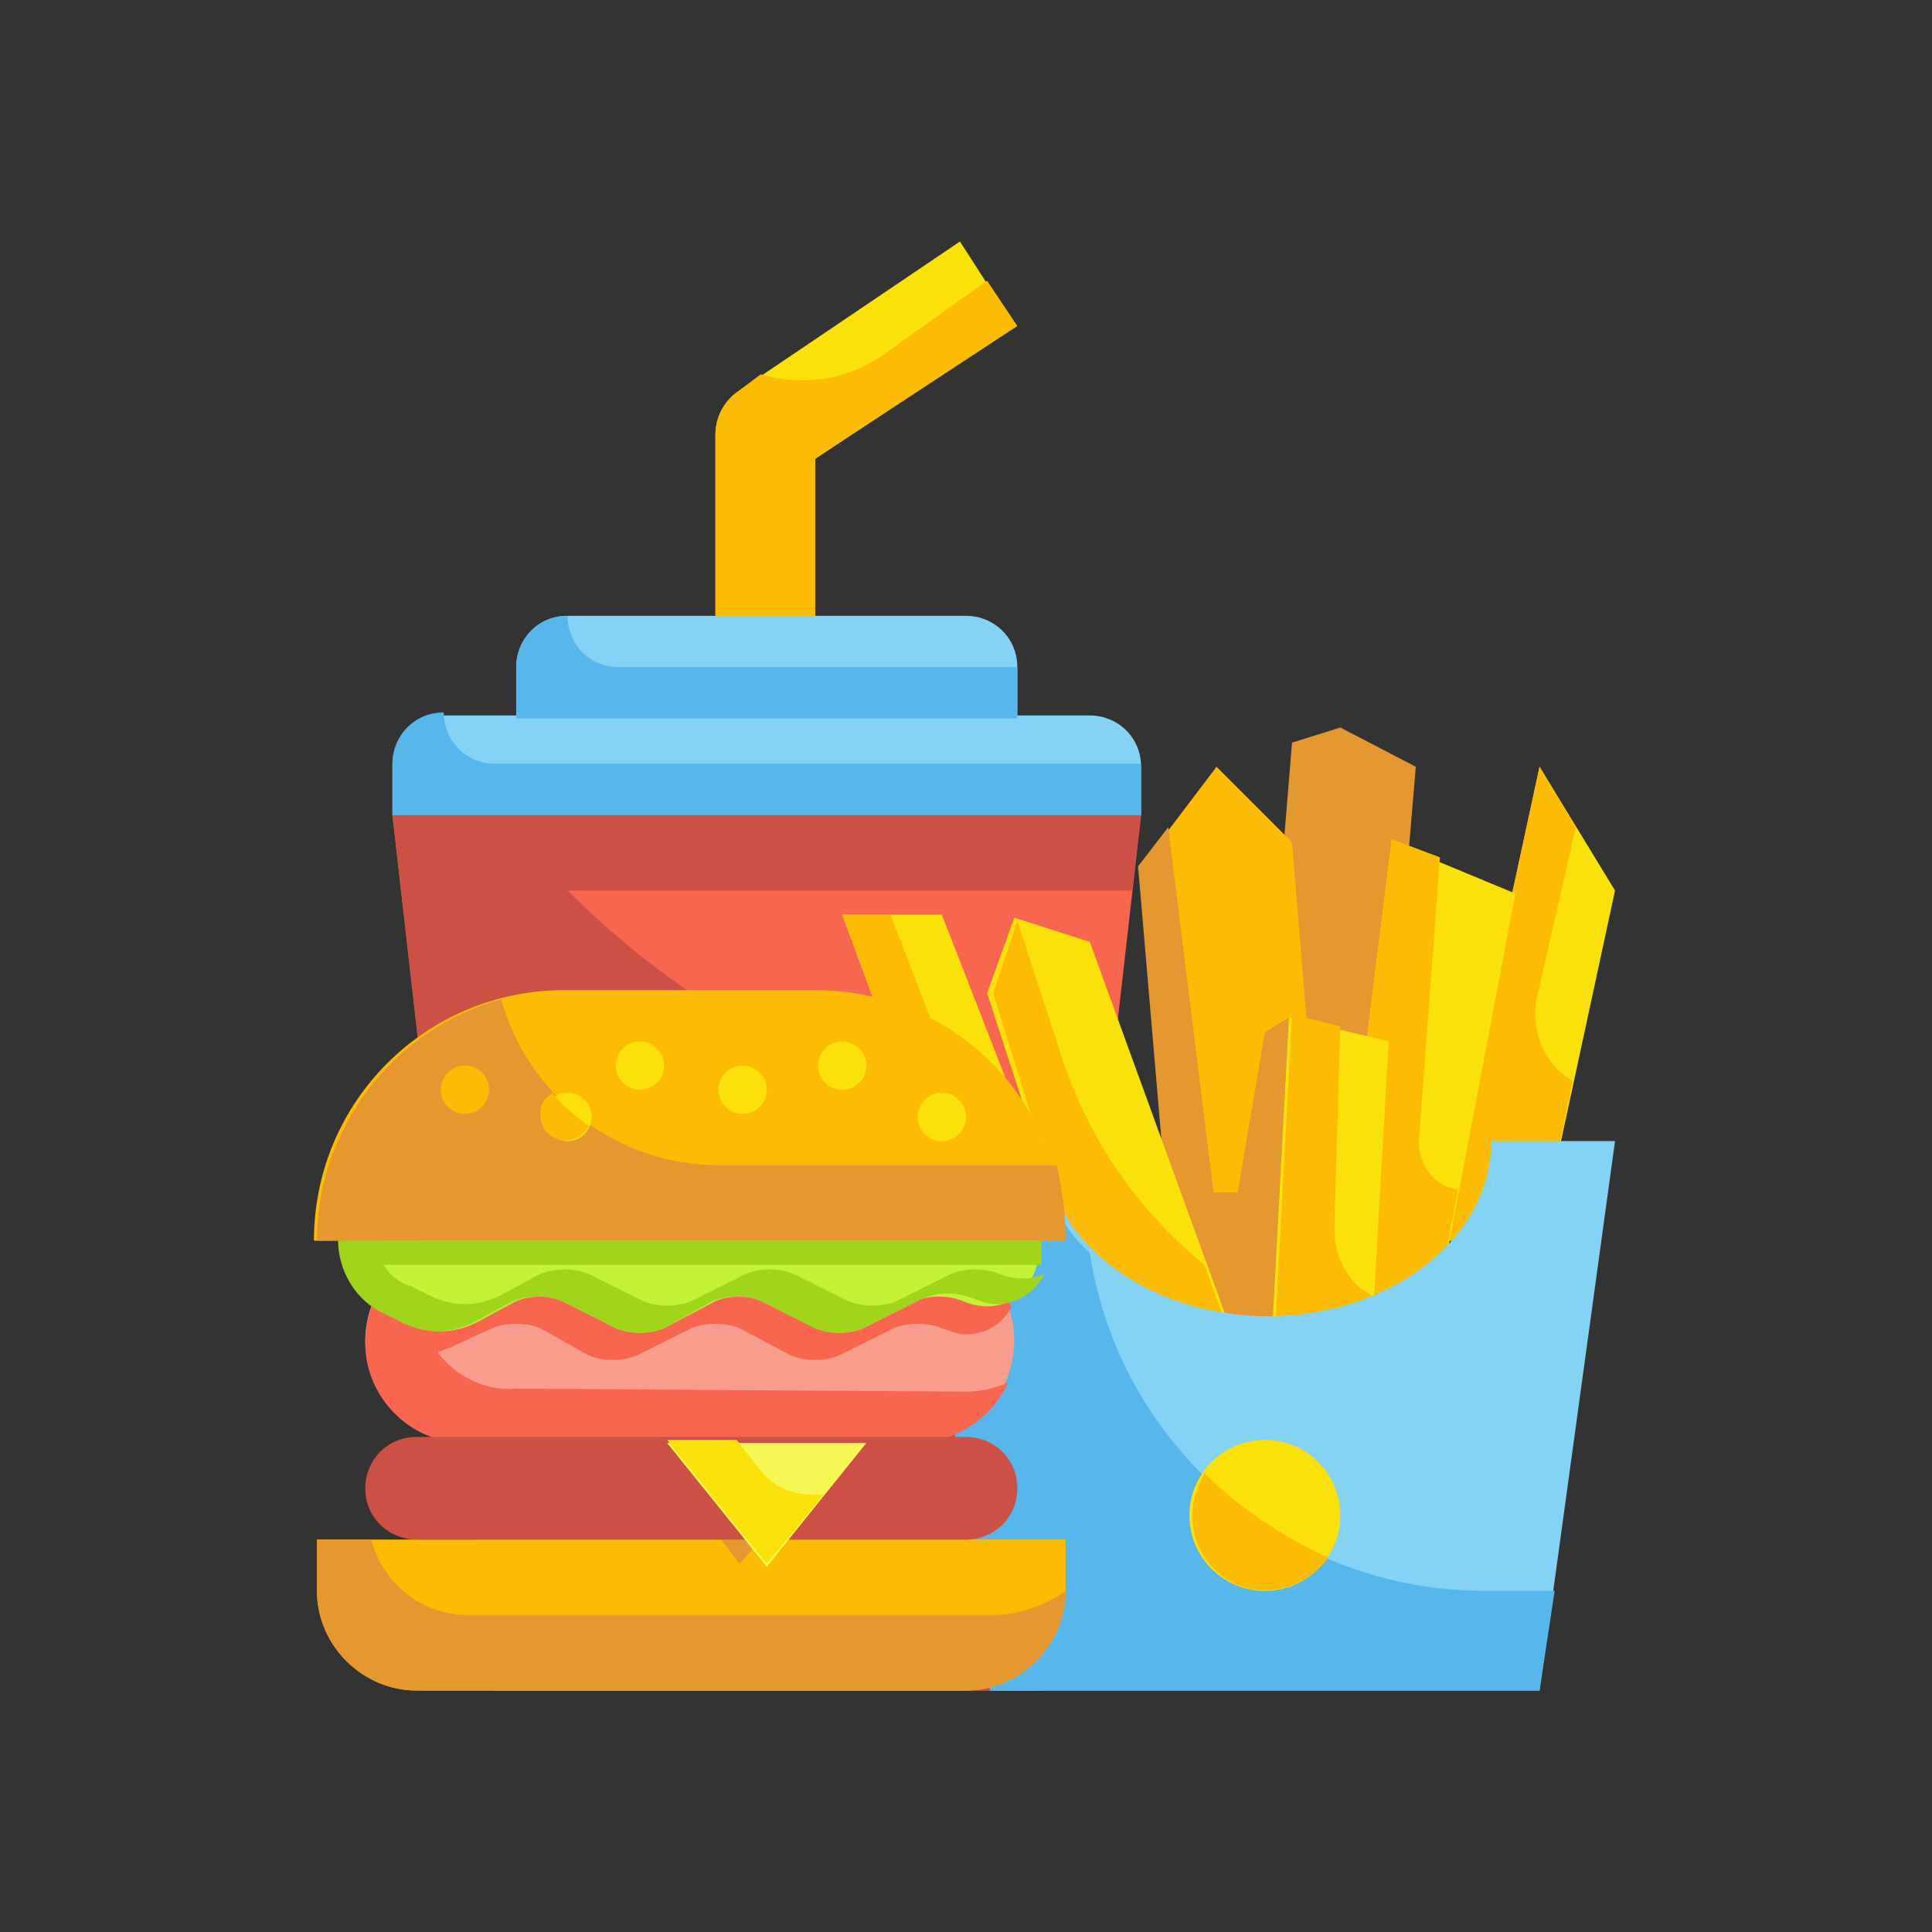 <?xml version="1.0" encoding="utf-8"?>
<!-- Generator: Adobe Illustrator 24.1.2, SVG Export Plug-In . SVG Version: 6.00 Build 0)  -->
<svg version="1.1" id="Layer_1" xmlns="http://www.w3.org/2000/svg" xmlns:xlink="http://www.w3.org/1999/xlink" x="0px" y="0px"
	 width="64" height="64" viewBox="0 0 64 64" style="enable-background:new 0 0 64 64;" xml:space="preserve">
<rect x="0" y="0" width="64" height="64" fill="#333333" stroke="none"/>
<style type="text/css">
	.st0{fill:#F9E109;}
	.st1{fill:#FCBC04;}
	.st2{fill:#F8664F;}
	.st3{fill:#84D2F4;}
	.st4{fill:#CC5144;}
	.st5{fill:#57B7EB;}
	.st6{fill:#E59730;}
	.st7{fill:#F89C8D;}
	.st8{fill:#F7F754;}
	.st9{fill:#C4F236;}
	.st10{fill:#A1D51C;}
</style>
<g>
	<path class="st0" d="M27,21h-3.3v-6.6c0-0.6,0.3-1.1,0.7-1.4l7.4-5l1.8,2.8L27,15.2V21z"/>
	<path class="st1" d="M33.7,10.8L27,15.2V21h-3.3v-6.6c0-0.6,0.3-1.1,0.7-1.4l0.8-0.6c1.4,0.4,2.8,0.2,4-0.6l3.5-2.5L33.7,10.8z"/>
	<path class="st2" d="M34.5,56H16.3L13,27h24.8L34.5,56z"/>
	<path class="st3" d="M14.6,23.7h21.5c0.9,0,1.7,0.7,1.7,1.7V27l0,0H13l0,0v-1.7C13,24.5,13.7,23.7,14.6,23.7z"/>
	<path class="st3" d="M18.8,20.4H32c0.9,0,1.7,0.7,1.7,1.7v1.7l0,0H17.1l0,0v-1.7C17.1,21.2,17.8,20.4,18.8,20.4z"/>
	<path class="st4" d="M37.5,29.5H18.8c4.8,4.8,11.1,7.7,17.8,8.2L34.5,56H16.3L13,27h24.8L37.5,29.5z"/>
	<g>
		<path class="st5" d="M37.8,25.4V27H13v-1.7c0-0.9,0.7-1.7,1.7-1.7c0,0.9,0.7,1.7,1.7,1.7H37.8z"/>
		<path class="st5" d="M33.7,22.1v1.7H17.1v-1.7c0-0.9,0.7-1.7,1.7-1.7c0,0.9,0.7,1.7,1.7,1.7H33.7z"/>
	</g>
</g>
<g>
	<path class="st6" d="M42.8,24.6l-1.7,20.7l-0.8,9.1l4.1,0.8l2.5-29.8l-2.5-1.3L42.8,24.6z"/>
	<path class="st1" d="M37.8,28.7l1.7,19.9h5l-1.7-20.7l-2.5-2.5L37.8,28.7z"/>
	<path class="st6" d="M44.4,48.6h-5l-1.7-19.9l1-1.3l1.5,12.1h0.8l0.9-5.3l0.8-0.5l0.5,0.5L44.4,48.6z"/>
	<path class="st0" d="M36.1,31.2l-2.5-0.8l-0.9,2.5L37,46.1l3.9-1.7L36.1,31.2z"/>
	<path class="st1" d="M40.8,44.4L37,46.1l-4.1-13.2l0.8-2.4l1.5,4.6c0.9,2.7,2.5,5,4.7,6.8L40.8,44.4z"/>
	<path class="st0" d="M51,25.4l-3.4,15.7H51l2.5-11.6L51,25.4z"/>
	<path class="st1" d="M50.9,33.1l1.3-5.7l-1.2-2l-3.4,15.7H51l1.1-5.3C51.2,35.3,50.7,34.2,50.9,33.1L50.9,33.1z"/>
	<path class="st0" d="M27.9,30.3l5.8,15.7l3.3-0.8l-5.8-14.9H27.9z"/>
	<path class="st1" d="M27.9,30.3l5.8,15.7l1.7-0.4l-5.9-15.3H27.9z"/>
	<path class="st0" d="M46.1,27.9l-2.5,19.9l3.3-0.8l3.3-17.4L46.1,27.9z"/>
	<path class="st1" d="M48.3,39.4l-1.4,7.5l-3.3,0.8l2.5-19.9l1.6,0.6L47,37.8C47,38.6,47.5,39.3,48.3,39.4z"/>
	<path class="st0" d="M45.2,48.6h-3.3l0.8-14.9l3.3,0.8L45.2,48.6z"/>
	<path class="st1" d="M44.2,40.7l0.2-6.7l-1.6-0.4l-0.8,14.9h3.3l0.3-5.5C44.7,42.6,44.2,41.7,44.2,40.7L44.2,40.7z"/>
	<path class="st3" d="M49.4,37.8c0,3.2-3.3,5.8-7.4,5.8s-7.4-2.6-7.4-5.8h-4.1L32.8,56H51l2.5-18.2H49.4z"/>
	<path class="st5" d="M51.5,52.7L51,56H32.8l-2.5-18.2h4.1c0,1.4,0.7,2.8,1.7,3.7c1,6.5,6.6,11.2,13.1,11.2H51.5z"/>
	<circle class="st0" cx="41.9" cy="50.2" r="2.5"/>
	<path class="st1" d="M44,51.6c-0.8,1.1-2.3,1.4-3.4,0.7c-0.7-0.5-1.1-1.2-1.1-2.1c0-0.5,0.2-1,0.4-1.4C41.1,50,42.5,50.9,44,51.6
		L44,51.6z"/>
</g>
<path class="st7" d="M30.3,47.7H15.4c-1.8,0-3.3-1.5-3.3-3.3s1.5-3.3,3.3-3.3h14.9c1.8,0,3.3,1.5,3.3,3.3S32.2,47.7,30.3,47.7z"/>
<path class="st2" d="M32,46.1c0.5,0,0.9-0.1,1.4-0.3c-0.2,0.4-0.4,0.7-0.7,1c-0.6,0.6-1.5,1-2.3,1H15.4c-1.8,0-3.3-1.5-3.3-3.3
	c0-0.9,0.3-1.7,1-2.3c0.3-0.3,0.6-0.5,1-0.7c0.4-0.2,0.9-0.3,1.4-0.3h14.9c0.8,0,1.6,0.3,2.2,0.8c0.4,0.4,0.7,0.8,0.9,1.3
	c-0.3,0.6-0.9,0.9-1.5,0.9c-0.3,0-0.5-0.1-0.8-0.2c-0.5-0.2-1.1-0.2-1.6,0l-1.8,0.9c-0.5,0.2-1.1,0.2-1.6,0L24.5,44
	c-0.5-0.2-1.1-0.2-1.6,0l-1.8,0.9c-0.5,0.2-1.1,0.2-1.6,0L17.9,44c-0.5-0.2-1.1-0.2-1.6,0L15,44.6c-0.2,0.1-0.3,0.1-0.5,0.2
	c0.6,0.8,1.6,1.3,2.6,1.2L32,46.1z"/>
<path class="st1" d="M10.5,51h24.8l0,0v1.7c0,1.8-1.5,3.3-3.3,3.3H13.8c-1.8,0-3.3-1.5-3.3-3.3V51L10.5,51z"/>
<path class="st6" d="M25.2,51l-0.7,0.8L23.9,51H25.2z"/>
<path class="st6" d="M25.2,51l-0.7,0.8L23.9,51H25.2z"/>
<path class="st4" d="M32,51H13.8c-0.9,0-1.7-0.7-1.7-1.7c0-0.9,0.7-1.7,1.7-1.7H32c0.9,0,1.7,0.7,1.7,1.7C33.7,50.3,32.9,51,32,51z"
	/>
<path class="st8" d="M25.4,51.9l-3.3-4.1h6.6L25.4,51.9z"/>
<path class="st0" d="M25.1,48.6l-0.7-0.9h-2.3l3.3,4.1l1.9-2.3C26.4,49.6,25.6,49.3,25.1,48.6z"/>
<path class="st9" d="M11.3,41.1c0,1,0.6,1.9,1.5,2.4l0.6,0.3c0.8,0.4,1.6,0.4,2.4,0l1.3-0.7c0.5-0.2,1.1-0.2,1.6,0l1.7,0.9
	c0.5,0.2,1.1,0.2,1.6,0l1.7-0.9c0.5-0.2,1.1-0.2,1.6,0l1.7,0.9c0.5,0.2,1.1,0.2,1.6,0l1.7-0.9c0.5-0.2,1.1-0.2,1.6,0
	c0.9,0.4,1.9,0.1,2.3-0.8c0.1-0.2,0.2-0.5,0.2-0.8v-0.5L11.3,41.1z"/>
<path class="st1" d="M27,32.8h-8.3c-4.6,0-8.3,3.7-8.3,8.3h24.8C35.3,36.5,31.6,32.8,27,32.8z"/>
<path class="st6" d="M35.3,41.1H10.5c0-3.7,2.5-7,6.1-8c0.9,3.2,3.8,5.5,7.2,5.5h11.2C35.2,39.4,35.3,40.3,35.3,41.1z"/>
<path class="st6" d="M35.3,52.7c0,1.8-1.5,3.3-3.3,3.3H13.8c-1.8,0-3.3-1.5-3.3-3.3V51h1.8c0.4,1.5,1.7,2.5,3.2,2.5h17.4
	C33.7,53.5,34.6,53.2,35.3,52.7z"/>
<path class="st10" d="M34.5,41.1v0.5c0,0.1,0,0.2,0,0.3H12.7c0.2,0.3,0.5,0.6,0.9,0.7l0.6,0.3c0.8,0.4,1.6,0.4,2.4,0l1.3-0.7
	c0.5-0.2,1.1-0.2,1.6,0l1.8,0.9c0.5,0.2,1.1,0.2,1.6,0l1.8-0.9c0.5-0.2,1.1-0.2,1.6,0l1.8,0.9c0.5,0.2,1.1,0.2,1.6,0l1.8-0.9
	c0.5-0.2,1.1-0.2,1.6,0c0.5,0.2,1.1,0.2,1.5,0c-0.3,0.6-0.9,1-1.6,1c-0.3,0-0.5-0.1-0.8-0.2c-0.5-0.2-1.1-0.2-1.6,0L28.6,44
	c-0.5,0.2-1.1,0.2-1.6,0l-1.8-0.9c-0.5-0.2-1.1-0.2-1.6,0L22,44c-0.5,0.2-1.1,0.2-1.6,0l-1.8-0.9c-0.5-0.2-1.1-0.2-1.6,0l-1.3,0.7
	c-0.8,0.4-1.6,0.4-2.4,0l-0.6-0.3c-0.9-0.4-1.5-1.4-1.5-2.4H34.5z"/>
<g>
	<g>
		<circle class="st0" cx="24.6" cy="36.1" r="0.8"/>
		<circle class="st0" cx="21.2" cy="35.3" r="0.8"/>
		<circle class="st0" cx="18.8" cy="37" r="0.8"/>
		<circle class="st0" cx="31.2" cy="37" r="0.8"/>
	</g>
	<circle class="st1" cx="15.4" cy="36.1" r="0.8"/>
	<circle class="st0" cx="27.9" cy="35.3" r="0.8"/>
</g>
<path class="st1" d="M19.5,37.3c-0.2,0.4-0.7,0.6-1.1,0.4c-0.3-0.1-0.5-0.4-0.5-0.8c0-0.3,0.1-0.5,0.4-0.7h0
	C18.7,36.7,19.1,37,19.5,37.3z"/>
</svg>
